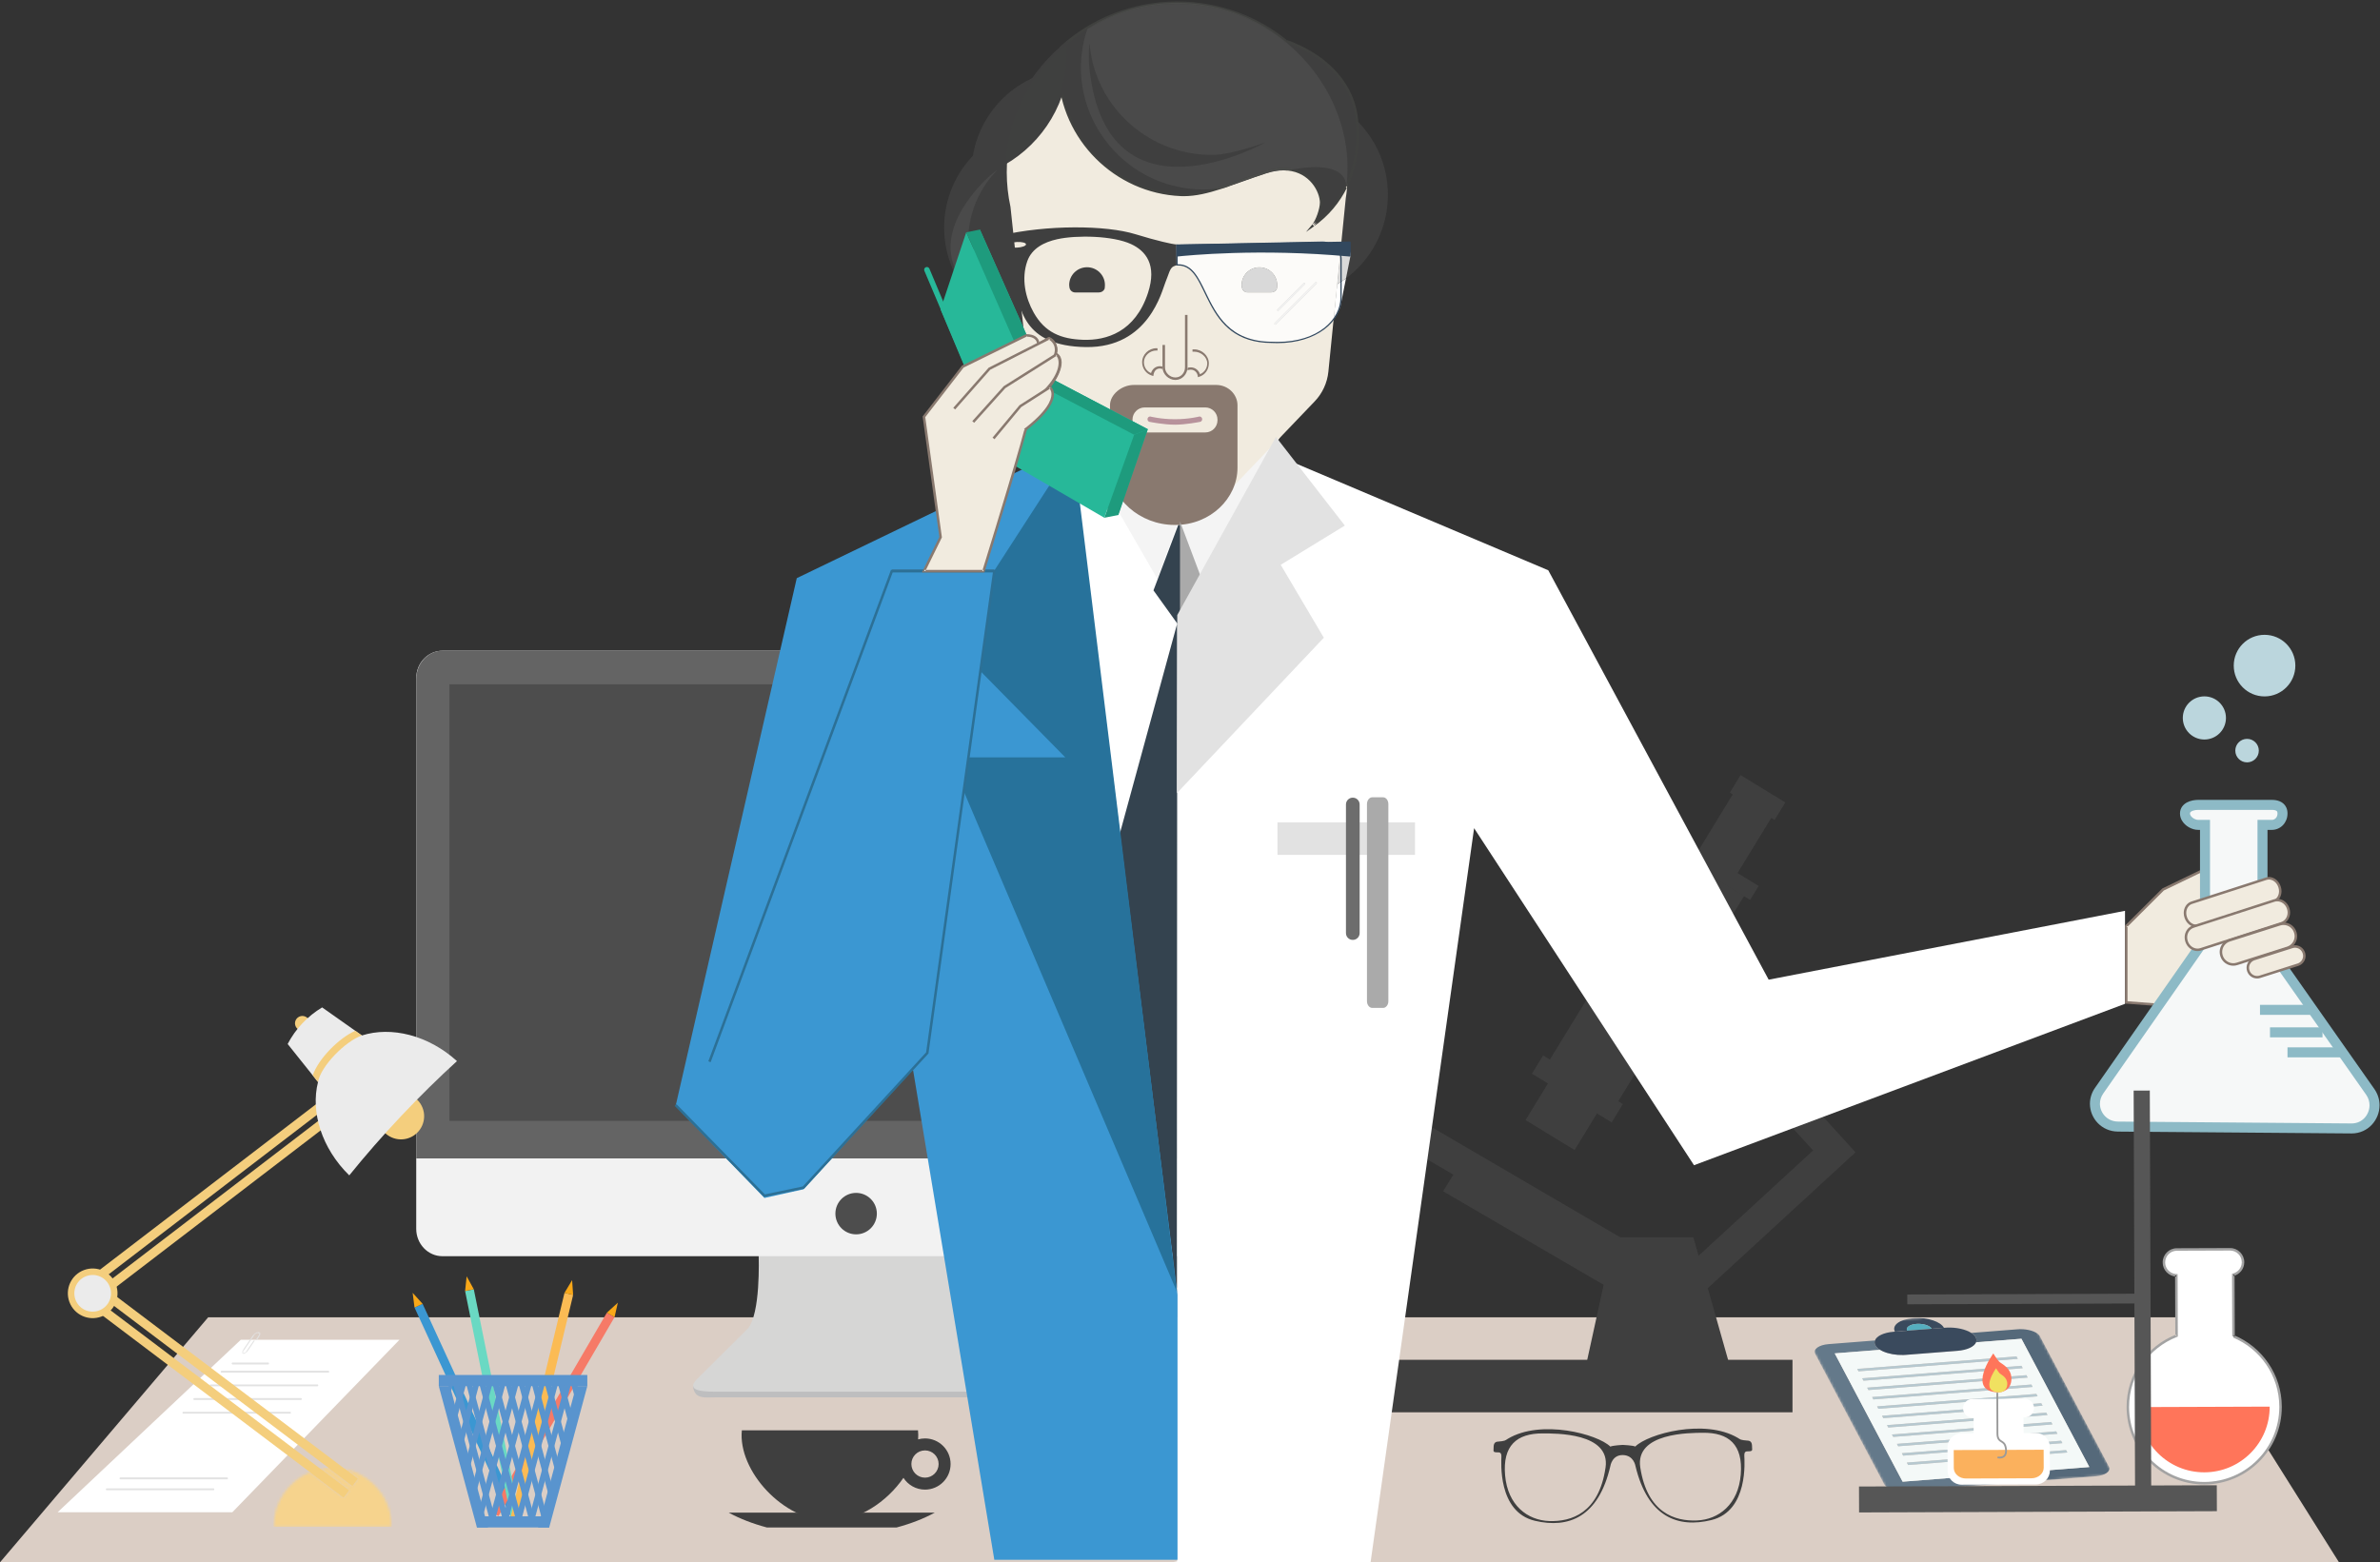 <?xml version="1.0" encoding="UTF-8" standalone="no"?>
<svg width="952px" height="625px" viewBox="0 0 952 625" version="1.1" xmlns="http://www.w3.org/2000/svg" xmlns:xlink="http://www.w3.org/1999/xlink" xmlns:sketch="http://www.bohemiancoding.com/sketch/ns">
    <rect x="0" y="0" width="952" height="625" fill="#333333" stroke="none"/>
    <!-- Generator: Sketch 3.0.2 (7799) - http://www.bohemiancoding.com/sketch -->
    <title>illustration</title>
    <description>Created with Sketch.</description>
    <defs>
        <path id="path-1" d="M-0.311,10.07 L-0.269,3.486 L7.228,0.304 L7.186,6.888 L-0.311,10.07"></path>
        <path d="M28.909,0.648 L34.116,4.58 L31.95,7.448 L31.962,7.457 L30.606,9.251 L30.594,9.242 L28.428,12.11 L14.979,1.952 C6.424,5.511 0.409,13.95 0.409,23.792 L47.695,23.792 C47.695,12.4 39.637,2.888 28.909,0.648 L28.909,0.648 Z M22.363,0.208 C21.292,0.284 20.237,0.431 19.21,0.645 L30.594,9.242 L31.95,7.448 L22.363,0.208 L22.363,0.208 Z" id="path-3"></path>
        <path id="path-5" d="M90.267,-0.18 L0.38,6.87 L35.427,73.102 L125.324,66.051 L90.277,-0.181 L90.267,-0.18"></path>
    </defs>
    <g id="Page-1" stroke="none" stroke-width="1" fill="none" fill-rule="evenodd" sketch:type="MSPage">
        <g id="Teknokent-Campaign" sketch:type="MSArtboardGroup" transform="translate(-245, -451)">
            <g id="Oval-1-+-Oval-2-+-illustration" sketch:type="MSLayerGroup" transform="translate(153, 382)">
                <g id="illustration" transform="translate(92, 70)">
                    <path d="M83.27,526 L0.02,624 L935.592,624 L873.997,526 L83.27,526 Z" id="Fill-1" fill="#DBCEC5" sketch:type="MSShapeGroup"></path>
                    <path d="M277.222,553.501 C277.762,558.996 281.961,558.005 286.9,558.005 L398.02,558.005 C402.959,558.005 407.159,558.996 407.699,553.501 L277.222,553.501" id="Fill-2" fill="#BEBEBF" sketch:type="MSShapeGroup"></path>
                    <path d="M406.646,551.106 L385.901,530.484 C380.849,524.436 381.525,503.105 381.62,500.297 L303.44,500.297 C303.535,503.105 304.21,524.436 299.159,530.484 L278.414,551.106 C274.311,555.757 281.925,555.757 287.599,555.757 L397.46,555.757 C403.134,555.757 410.748,555.757 406.646,551.106" id="Fill-3" fill="#D6D6D5" sketch:type="MSShapeGroup"></path>
                    <path d="M518.57,490.588 C518.57,496.645 513.875,501.556 508.086,501.556 L176.974,501.556 C171.184,501.556 166.49,496.645 166.49,490.588 L166.49,270.295 C166.49,264.237 171.184,259.326 176.974,259.326 L508.086,259.326 C513.875,259.326 518.57,264.237 518.57,270.295 L518.57,490.588" id="Fill-4" fill="#F2F2F2" sketch:type="MSShapeGroup"></path>
                    <path d="M508.086,259.326 L176.974,259.326 C171.184,259.326 166.49,264.415 166.49,270.694 L166.49,462.424 L518.57,462.424 L518.57,270.694 C518.57,264.415 513.875,259.326 508.086,259.326" id="Fill-5" fill="#646464" sketch:type="MSShapeGroup"></path>
                    <path d="M179.783,272.76 L504.997,272.76 L504.997,447.401 L179.783,447.401 L179.783,272.76 Z" id="Fill-6" fill="#4D4D4D" sketch:type="MSShapeGroup"></path>
                    <path d="M350.741,484.519 C350.741,479.94 347.028,476.227 342.449,476.227 C337.869,476.227 334.157,479.94 334.157,484.519 C334.157,489.099 337.869,492.812 342.449,492.812 C347.028,492.812 350.741,489.099 350.741,484.519" id="Fill-7" fill="#4D4D4D" sketch:type="MSShapeGroup"></path>
                    <path d="M415,187 L491,187 L491,386 L415,386 L415,187 Z" id="Fill-8" fill="#FFFFFF" sketch:type="MSShapeGroup"></path>
                    <path d="M620.5,430.289 L640.106,442.274 L629.834,459.079 L610.227,447.095 L620.5,430.289" id="Fill-9" fill="#3F3F3F" sketch:type="MSShapeGroup"></path>
                    <path d="M617.255,421.223 L649.134,440.709 L644.662,448.025 L612.783,428.54 L617.255,421.223" id="Fill-10" fill="#3F3F3F" sketch:type="MSShapeGroup"></path>
                    <path d="M670.342,340.672 L697.654,357.412 L647.005,440.046 L619.694,423.307 L670.342,340.672" id="Fill-11" fill="#3F3F3F" sketch:type="MSShapeGroup"></path>
                    <path d="M671.892,334.143 L703.455,353.435 L700.044,359.016 L668.481,339.723 L671.892,334.143" id="Fill-12" fill="#3F3F3F" sketch:type="MSShapeGroup"></path>
                    <path d="M693.842,315.595 L709.24,325.006 L693.703,350.424 L678.306,341.012 L693.842,315.595" id="Fill-13" fill="#3F3F3F" sketch:type="MSShapeGroup"></path>
                    <path d="M696.228,309.081 L714.132,320.025 L709.836,327.053 L691.932,316.11 L696.228,309.081" id="Fill-14" fill="#3F3F3F" sketch:type="MSShapeGroup"></path>
                    <path d="M668.374,401.466 C668.374,394.629 673.917,389.087 680.753,389.087 C687.59,389.087 693.132,394.629 693.132,401.466 C693.132,408.303 687.59,413.845 680.753,413.845 C673.917,413.845 668.374,408.303 668.374,401.466" id="Fill-15" fill="#3F3F3F" sketch:type="MSShapeGroup"></path>
                    <path d="M648.439,494.193 L569.359,447.984 L563.286,458.377 L581.354,468.935 L577.239,475.585 L643.309,514.076 L648.439,494.193" id="Fill-16" fill="#3F3F3F" sketch:type="MSShapeGroup"></path>
                    <path d="M645.619,494 L677.352,494 L691.515,544 L634.677,544 L645.619,494" id="Fill-17" fill="#3F3F3F" sketch:type="MSShapeGroup"></path>
                    <path d="M547,543 L717,543 L717,564 L547,564 L547,543 Z" id="Fill-18" fill="#3F3F3F" sketch:type="MSShapeGroup"></path>
                    <path d="M693.366,406.433 C691.826,410.341 688.528,413.356 684.442,414.51 L725.24,459.245 L671.808,508.389 L679.919,517.282 L741.981,460.2 L742.211,459.991 L693.366,406.433" id="Fill-19" fill="#3F3F3F" sketch:type="MSShapeGroup"></path>
                    <path d="M469,624 L548.232,624 L589.641,330.32 L677.602,465.157 L850,400.584 L850,363.38 L707.468,390.928 L619.31,227.147 L511.887,181.695 L470.492,268.204 L470.84,623.63" id="Fill-20" fill="#FFFFFF" sketch:type="MSShapeGroup"></path>
                    <path d="M511,328 L566,328 L566,341 L511,341 L511,328 Z" id="Fill-21" fill="#E2E2E2" sketch:type="MSShapeGroup"></path>
                    <path d="M553.23,402.225 L548.904,402.225 C547.736,402.225 546.789,401.014 546.789,399.52 L546.789,320.674 C546.789,319.18 547.736,317.969 548.904,317.969 L553.23,317.969 C554.398,317.969 555.345,319.18 555.345,320.674 L555.345,399.52 C555.345,401.014 554.398,402.225 553.23,402.225" id="Fill-22" fill="#AAAAAA" sketch:type="MSShapeGroup"></path>
                    <path d="M541.093,375.015 L541.147,375.015 C542.643,375.015 543.855,373.802 543.855,372.307 L543.855,320.823 C543.855,319.327 542.643,318.115 541.147,318.115 L541.093,318.115 C539.597,318.115 538.384,319.327 538.384,320.823 L538.384,372.307 C538.384,373.802 539.597,375.015 541.093,375.015" id="Fill-23" fill="#6D6D6D" sketch:type="MSShapeGroup"></path>
                    <path d="M514.405,169.637 L479.876,229.503 L469.995,202.539 L514.405,169.637" id="Fill-24" fill="#F4F4F4" sketch:type="MSShapeGroup"></path>
                    <path d="M428.414,170.731 L462.942,230.597 L472.824,203.633 L428.414,170.731" id="Fill-25" fill="#F4F4F4" sketch:type="MSShapeGroup"></path>
                    <path d="M470.907,248.354 L446.707,336.941 L470.731,514.384 L470.907,248.354" id="Fill-26" fill="#34434F" sketch:type="MSShapeGroup"></path>
                    <path d="M96.313,535 L159.779,535 L92.916,604 L23.04,604 L96.313,535" id="Fill-27" fill="#FFFFFF" sketch:type="MSShapeGroup"></path>
                    <path d="M88.653,548.134 L131.329,548.134 C131.812,548.134 131.812,547.384 131.329,547.384 L88.653,547.384 C88.17,547.384 88.17,548.134 88.653,548.134" id="Fill-28" fill="#E2E2E2" sketch:type="MSShapeGroup"></path>
                    <path d="M84.276,553.605 L126.952,553.605 C127.435,553.605 127.435,552.855 126.952,552.855 L84.276,552.855 C83.793,552.855 83.793,553.605 84.276,553.605" id="Fill-29" fill="#E2E2E2" sketch:type="MSShapeGroup"></path>
                    <path d="M77.711,559.076 L120.386,559.076 C120.87,559.076 120.87,558.326 120.386,558.326 L77.711,558.326 C77.227,558.326 77.227,559.076 77.711,559.076" id="Fill-30" fill="#E2E2E2" sketch:type="MSShapeGroup"></path>
                    <path d="M73.334,564.547 L116.009,564.547 C116.493,564.547 116.493,563.797 116.009,563.797 L73.334,563.797 C72.85,563.797 72.85,564.547 73.334,564.547" id="Fill-31" fill="#E2E2E2" sketch:type="MSShapeGroup"></path>
                    <path d="M48.167,590.809 L90.842,590.809 C91.325,590.809 91.325,590.059 90.842,590.059 L48.167,590.059 C47.683,590.059 47.683,590.809 48.167,590.809" id="Fill-32" fill="#E2E2E2" sketch:type="MSShapeGroup"></path>
                    <path d="M42.695,595.186 L85.371,595.186 C85.854,595.186 85.854,594.436 85.371,594.436 L42.695,594.436 C42.212,594.436 42.212,595.186 42.695,595.186" id="Fill-33" fill="#E2E2E2" sketch:type="MSShapeGroup"></path>
                    <path d="M93.03,544.851 L107.245,544.851 C107.729,544.851 107.729,544.101 107.245,544.101 L93.03,544.101 C92.547,544.101 92.547,544.851 93.03,544.851" id="Fill-34" fill="#E2E2E2" sketch:type="MSShapeGroup"></path>
                    <g id="Group-37" transform="translate(97, 531)">
                        <mask id="mask-2" sketch:name="Clip 36" fill="white">
                            <use xlink:href="#path-1"></use>
                        </mask>
                        <g id="Clip-36"></g>
                        <path d="M4.46,4.291 L4.437,4.301 L4.452,4.303 L4.46,4.291 M5.536,1.022 L5.285,1.158 L5.003,1.325 L4.696,1.584 L4.586,1.684 L4.437,1.847 L4.295,2.019 L-0.082,8.449 L-0.2,8.646 L-0.263,8.797 L-0.304,8.949 L-0.305,9.215 L-0.236,9.397 L-0.128,9.545 L0.051,9.64 L0.278,9.685 L0.676,9.651 L0.849,9.578 L1.052,9.486 L1.233,9.386 L1.445,9.231 L1.68,9.031 L1.83,8.844 L1.964,8.699 L4.913,4.364 L4.913,4.346 L4.452,4.303 L1.511,8.62 L1.377,8.771 L1.212,8.935 L1.126,8.996 L1,9.061 L0.836,9.131 L0.664,9.168 L0.484,9.162 L0.367,9.118 L0.29,9.015 L0.252,8.884 L0.291,8.75 L0.308,8.655 L0.371,8.528 L4.74,2.107 L4.795,2.043 L5.015,1.82 L5.188,1.687 L5.376,1.572 L5.588,1.453 L5.815,1.386 L6.003,1.33 L6.128,1.336 L6.198,1.353 L6.377,1.4 L6.533,1.511 L6.618,1.634 L6.641,1.724 L6.632,1.839 L6.584,2.025 L6.544,2.124 L6.512,2.22 L6.386,2.426 L5.369,3.911 L5.61,4.015 L5.79,4.044 L7.004,2.27 L7.02,2.228 L7.163,1.932 L7.203,1.667 L7.221,1.437 L7.167,1.259 L7.051,1.097 L6.934,0.964 L6.755,0.899 L6.498,0.825 L6.217,0.815 L5.841,0.91 L5.536,1.022" id="Fill-35" fill="#E2E2E2" sketch:type="MSShapeGroup" mask="url(#mask-2)"></path>
                    </g>
                    <path d="M112.963,567.808 L46.401,517.538 L40.714,525.068 L70.892,547.86 L86.913,555.456 L42.892,522.21 L44.247,520.415 L96.94,560.211 L112.963,567.808 M137.428,598.11 L143.116,590.58 L112.963,567.808 L96.94,560.211 L140.962,593.457 L139.606,595.251 L86.913,555.456 L70.892,547.86 L137.428,598.11" id="Fill-38" fill="#F4CE7D" sketch:type="MSShapeGroup"></path>
                    <path d="M144.908,438.471 L139.17,430.98 L89.105,469.323 L90.145,473.054 L141.356,433.833 L142.723,435.617 L90.795,475.388 L91.835,479.118 L144.908,438.471 L144.908,438.471 Z M89.105,469.323 L36.032,509.971 L41.77,517.462 L91.835,479.118 L90.795,475.388 L39.584,514.609 L38.218,512.824 L90.145,473.054 L89.105,469.323 L89.105,469.323 Z" id="Fill-39" fill="#F4CE7D" sketch:type="MSShapeGroup"></path>
                    <path d="M162.881,454.484 C167.798,453.113 170.689,447.985 169.319,443.069 C167.948,438.153 162.821,435.261 157.904,436.632 C152.988,438.002 150.096,443.13 151.467,448.046 C152.837,452.962 157.965,455.854 162.881,454.484" id="Fill-40" fill="#F4CE7D" sketch:type="MSShapeGroup"></path>
                    <path d="M121.736,411.224 C123.299,410.788 124.218,409.158 123.782,407.596 C123.347,406.033 121.717,405.114 120.154,405.55 C118.592,405.985 117.672,407.615 118.108,409.178 C118.544,410.74 120.174,411.66 121.736,411.224" id="Fill-41" fill="#F4CE7D" sketch:type="MSShapeGroup"></path>
                    <path d="M120.945,408.386 C123.316,405.871 125.974,403.754 128.854,402.023 L144.76,413.249 C156.479,409.507 171.313,413.093 182.786,423.502 C175.383,430.247 167.86,437.634 160.393,445.558 C152.926,453.482 145.999,461.43 139.706,469.221 C128.634,458.385 124.174,443.792 127.213,431.871 L115.063,416.659 C116.62,413.681 118.576,410.902 120.945,408.386" id="Fill-42" fill="#EBEBEB" sketch:type="MSShapeGroup"></path>
                    <path d="M27.751,519.837 C25.854,514.689 28.491,508.979 33.639,507.083 C38.786,505.187 44.497,507.823 46.392,512.971 C48.288,518.119 45.652,523.829 40.504,525.725 C35.356,527.621 29.646,524.984 27.751,519.837" id="Fill-43" fill="#F4CE7D" sketch:type="MSShapeGroup"></path>
                    <path d="M125.091,429.213 C127.33,422.599 135.555,414.285 142.1,411.372 L144.76,413.249 C138.24,415.454 128.264,425.512 127.213,431.871 L125.091,429.213" id="Fill-44" fill="#F4CE7D" sketch:type="MSShapeGroup"></path>
                    <path d="M43.703,519.548 C45.435,515.895 43.868,511.503 40.215,509.771 C36.562,508.039 32.171,509.606 30.439,513.259 C28.707,516.912 30.273,521.304 33.926,523.036 C37.579,524.768 41.971,523.201 43.703,519.548" id="Fill-45" fill="#EBEBEB" sketch:type="MSShapeGroup"></path>
                    <g id="Group-48" transform="translate(109, 586)">
                        <mask id="mask-4" sketch:name="Clip 47" fill="white">
                            <use xlink:href="#path-3"></use>
                        </mask>
                        <g id="Clip-47"></g>
                        <path d="M0.409,0.208 L47.695,0.208 L47.695,23.792 L0.409,23.792 L0.409,0.208 Z" id="Fill-46" fill="#F6D38D" sketch:type="MSShapeGroup" mask="url(#mask-4)"></path>
                    </g>
                    <path d="M140.95,593.448 L139.594,595.242 L139.606,595.251 L140.962,593.457 L140.95,593.448 M128.21,586.645 C126.745,586.95 125.331,587.39 123.979,587.952 L137.428,598.11 L139.594,595.242 L128.21,586.645 M133.052,586.148 C132.484,586.148 131.922,586.169 131.363,586.208 L140.95,593.448 L143.116,590.58 L137.909,586.648 C136.342,586.321 134.717,586.148 133.052,586.148" id="Fill-49" fill="#F4CE7D" sketch:type="MSShapeGroup"></path>
                    <path d="M850.5,369.529 L865.244,354.84 L888.298,343.692 L912.534,384.378 L882.359,402.478 L850.5,400.016 L850.5,369.529" id="Fill-50" fill="#F1EBDF" sketch:type="MSShapeGroup"></path>
                    <path d="M850.5,369.529 L850.853,369.883 L865.538,355.254 L888.103,344.342 L911.85,384.205 L882.239,401.967 L851,399.553 L851,369.529 L850.5,369.529 L850.853,369.883 L850.5,369.529 L850,369.529 L850,400.479 L882.479,402.989 L913.219,384.55 L888.492,343.043 L864.951,354.426 L850,369.321 L850,369.529 L850.5,369.529" id="Fill-51" fill="#89796F" sketch:type="MSShapeGroup"></path>
                    <path d="M481.894,235.383 L471.636,249.445 L461.389,235.183 L471.636,208.119 L481.894,235.383" id="Fill-52" fill="#34434F" sketch:type="MSShapeGroup"></path>
                    <path d="M283.799,424.041 L356.726,227 L397.724,227 L370.915,420.54 L321.4,474.795 L305.786,478.262 L270.251,441.447 L318.708,230.299 L428.626,177.283 L471,516.997 L471,623 L397.724,623 L365.26,427.248" id="Fill-53" fill="#3B97D2" sketch:type="MSShapeGroup"></path>
                    <path d="M429.263,178.49 L379.815,254.94 L426.124,302 L379.72,302 L470.731,515.697 L429.263,178.49" id="Fill-54" fill="#27729B" sketch:type="MSShapeGroup"></path>
                    <path d="M283.799,423.744 L356.726,227.5 L397.724,227.5 L370.915,420.243 L321.4,474.099 L305.786,477.367 L270.251,441.088" id="Fill-55" fill="#3B97D2" sketch:type="MSShapeGroup"></path>
                    <path d="M284.268,423.918 L357.073,228 L397.15,228 L370.441,420.02 L321.141,473.643 L305.952,476.821 L270.608,440.738 L269.893,441.437 L305.621,477.912 L321.66,474.556 L371.389,420.467 L398.298,227 L356.378,227 L283.33,423.57 L284.268,423.919 L284.268,423.918" id="Fill-56" fill="#2C7096" sketch:type="MSShapeGroup"></path>
                    <path d="M555.162,76.935 C555.162,99.965 536.493,118.635 513.463,118.635 C490.433,118.635 471.763,99.965 471.763,76.935 C471.763,53.905 490.433,35.235 513.463,35.235 C536.493,35.235 555.162,53.905 555.162,76.935" id="Fill-57" fill="#3F3F3F" sketch:type="MSShapeGroup"></path>
                    <path d="M472,68.181 C472,91.211 453.331,109.881 430.301,109.881 C407.271,109.881 388.601,91.211 388.601,68.181 C388.601,45.151 407.271,26.481 430.301,26.481 C453.331,26.481 472,45.151 472,68.181" id="Fill-58" fill="#3F3F3F" sketch:type="MSShapeGroup"></path>
                    <path d="M461.058,90.066 C461.058,113.096 442.389,131.766 419.359,131.766 C396.328,131.766 377.658,113.096 377.658,90.066 C377.658,67.036 396.328,48.366 419.359,48.366 C442.389,48.366 461.058,67.036 461.058,90.066" id="Fill-59" fill="#3F3F3F" sketch:type="MSShapeGroup"></path>
                    <path d="M539.068,70.666 L539.115,66.863 C538.561,30.502 508.251,1.188 470.92,1.188 C433.242,1.188 402.699,31.042 402.699,67.87 C402.699,72.629 403.218,77.267 404.188,81.744 L411.306,148.076 C411.759,152.295 413.545,156.259 416.405,159.394 L455.909,202.917 C459.674,206.667 464.771,209 470.086,209 L470.25,209 C475.358,209 480.274,206.827 483.999,203.33 L525.901,159.548 C528.99,156.329 530.911,152.109 531.356,147.67 L538.302,78.341 C538.705,75.836 538.959,73.256 539.068,70.666" id="Fill-60" fill="#F1EBDF" sketch:type="MSShapeGroup"></path>
                    <path d="M486.469,153 L453.52,153 C448.719,153 444,156.796 444,161.125 L444,186.077 C444,198.486 455.982,209 469.743,209 L470.246,209 C484.007,209 495,198.486 495,186.077 L495,161.125 C495,156.796 491.27,153 486.469,153 L486.469,153 Z M487,167.125 C487,169.818 484.817,172 482.125,172 L457.875,172 C455.183,172 453,169.818 453,167.125 L453,166.875 C453,164.182 455.183,162 457.875,162 L482.125,162 C484.817,162 487,164.182 487,166.875 L487,167.125 L487,167.125 Z" id="Fill-61" fill="#89796F" sketch:type="MSShapeGroup"></path>
                    <path d="M471.089,96.847 C469.452,96.727 467.666,96.357 465.075,95.728 C462.246,95.041 458.599,94.064 454.17,92.697 C442.361,89.05 418.742,88.876 400.16,93.217 L400.68,101.553 C400.68,101.553 404.154,100.338 405.891,111.279 C407.627,122.22 409.191,137.503 434.372,137.85 C459.554,138.196 464.764,115.273 466.153,111.973 C467.543,108.674 467.89,106.243 469.453,105.547 C470.026,105.293 470.563,105.121 471.089,105.013 L471.089,96.847 M403.111,97.124 C403.111,96.501 404.746,95.913 406.759,95.81 C408.772,95.707 410.406,96.129 410.406,96.752 C410.406,97.376 408.772,97.965 406.759,98.068 C404.746,98.171 403.111,97.749 403.111,97.124 M459.206,116.142 C454.078,131.87 442.517,135.256 433.261,134.94 C424.392,134.639 417.956,132.015 413.469,124.036 C410.21,118.243 408.426,110.522 410.927,103.463 C412.752,98.314 417.735,95.839 422.888,94.7 C430.67,92.979 445.127,93.279 452.392,96.635 C458.291,99.359 462.87,104.908 459.206,116.142" id="Fill-62" fill="#3F3F3F" sketch:type="MSShapeGroup"></path>
                    <path d="M538.846,72.751 C542.453,64.943 543.818,55.884 542.704,46.412 C540.843,30.572 528.159,20.199 514.365,15.382 C502.567,5.837 487.434,0.093 470.92,0.093 C452.941,0.093 436.596,6.902 424.409,18.013 C423.855,21.422 423.631,24.943 423.793,28.546 C424.967,54.635 446.21,75.834 472.302,76.955 C482.149,77.378 492.157,72.489 506.357,67.869 C520.557,63.25 527.692,72.851 528.406,79.202 C528.816,81.654 526.941,87.16 525.268,89.156 C531.051,85.062 535.495,79.706 538.498,73.527 L538.762,73.684 C538.794,73.374 538.817,73.062 538.846,72.751" id="Fill-63" fill="#3F3F3F" sketch:type="MSShapeGroup"></path>
                    <path d="M538.846,72.751 L539.3,72.961 C542.12,66.855 543.582,60.001 543.582,52.791 C543.582,50.672 543.456,48.523 543.201,46.354 C542.257,38.313 538.558,31.651 533.364,26.412 C528.17,21.171 521.486,17.34 514.53,14.91 L514.365,15.382 L514.679,14.993 C502.796,5.378 487.55,-0.407 470.92,-0.407 C452.813,-0.407 436.348,6.452 424.073,17.643 L423.944,17.76 L423.916,17.932 C423.476,20.641 423.242,23.42 423.242,26.253 C423.242,27.021 423.259,27.793 423.294,28.568 C424.481,54.92 445.926,76.32 472.28,77.454 C472.688,77.472 473.096,77.481 473.504,77.481 C483.142,77.469 492.921,72.758 506.512,68.344 C509.066,67.513 511.375,67.155 513.446,67.154 C518.068,67.157 521.52,68.932 523.918,71.335 C526.314,73.737 527.634,76.788 527.909,79.258 L527.91,79.271 L527.912,79.285 C527.945,79.482 527.963,79.715 527.963,79.975 C527.965,81.22 527.559,83.037 526.962,84.73 C526.369,86.425 525.572,88.021 524.885,88.835 L522.401,91.798 L525.557,89.564 C531.41,85.421 535.91,79.997 538.948,73.746 L538.498,73.527 L538.243,73.957 L538.506,74.114 L539.178,74.513 L539.259,73.736 C539.292,73.416 539.316,73.102 539.344,72.797 L538.846,72.751 L539.3,72.961 L538.846,72.751 L538.348,72.706 C538.319,73.022 538.296,73.332 538.265,73.632 L538.762,73.684 L539.017,73.254 L538.754,73.097 L538.287,72.819 L538.049,73.309 C535.08,79.415 530.693,84.703 524.979,88.748 L525.268,89.156 L525.651,89.477 C526.478,88.484 527.279,86.835 527.905,85.062 C528.526,83.289 528.96,81.418 528.963,79.975 C528.963,79.672 528.943,79.386 528.899,79.12 L528.406,79.202 L528.902,79.147 C528.594,76.428 527.188,73.205 524.626,70.63 C522.068,68.056 518.331,66.152 513.446,66.154 C511.259,66.154 508.844,66.534 506.202,67.394 C492.548,71.843 482.798,76.491 473.504,76.481 C473.11,76.481 472.716,76.472 472.323,76.455 C446.494,75.348 425.452,54.351 424.293,28.524 C424.258,27.763 424.242,27.006 424.242,26.253 C424.242,23.474 424.471,20.75 424.903,18.093 L424.409,18.013 L424.746,18.382 C436.844,7.353 453.068,0.594 470.92,0.593 C487.317,0.594 502.338,6.295 514.05,15.77 L514.118,15.825 L514.2,15.854 C521.037,18.241 527.592,22.006 532.654,27.116 C537.716,32.227 541.29,38.671 542.208,46.47 C542.458,48.602 542.582,50.712 542.582,52.791 C542.582,59.866 541.147,66.576 538.392,72.542 L538.356,72.62 L538.348,72.706 L538.846,72.751" id="Fill-64" fill="#40413F" sketch:type="MSShapeGroup"></path>
                    <path d="M401.693,64.473 C416.894,55.72 427.137,39.321 427.137,20.519 C427.137,19.006 427.058,17.512 426.928,16.032 C412.325,27.592 402.696,44.919 401.693,64.473" id="Fill-65" fill="#3F403F" sketch:type="MSShapeGroup"></path>
                    <path d="M401.693,64.473 L401.942,64.907 C417.293,56.068 427.637,39.506 427.637,20.519 C427.637,18.989 427.557,17.48 427.426,15.989 L427.345,15.065 L426.618,15.64 C411.909,27.284 402.204,44.743 401.193,64.448 L401.146,65.365 L401.942,64.907 L401.693,64.473 L402.192,64.499 C403.188,45.094 412.742,27.901 427.239,16.424 L426.928,16.032 L426.43,16.076 C426.559,17.544 426.637,19.023 426.637,20.519 C426.637,39.136 416.496,55.371 401.443,64.04 L401.693,64.473 L402.192,64.499 L401.693,64.473" id="Fill-66" fill="#3F3F3F" sketch:type="MSShapeGroup"></path>
                    <path d="M513.446,67.154 C511.375,67.155 509.066,67.513 506.512,68.344 C500.355,70.344 494.982,72.404 490.048,74.061 C492.763,73.578 495.414,72.868 497.974,71.951 C504.635,69.696 510.208,68.172 514.871,67.213 C514.409,67.175 513.934,67.155 513.446,67.154" id="Fill-67" fill="#F2ECE1" sketch:type="MSShapeGroup"></path>
                    <path d="M470.92,0.593 C457.67,0.594 445.319,4.317 434.884,10.745 C433.847,13.836 433.1,17.079 432.698,20.456 C429.74,45.25 446.628,68.589 471.26,73.752 C474.696,74.472 478.116,74.817 481.478,74.817 C482.511,74.817 483.539,74.785 484.561,74.72 C490.827,72.965 497.771,70.141 506.202,67.394 C508.844,66.534 511.259,66.154 513.446,66.154 L513.457,66.154 C514.988,66.155 516.406,66.342 517.711,66.679 C521.071,66.108 523.896,65.863 526.267,65.863 C535.785,65.862 538.004,69.811 538.416,72.49 C538.528,72.246 538.638,72 538.746,71.754 C540.78,50.348 530.925,29.565 514.469,15.949 C514.38,15.917 514.29,15.885 514.2,15.854 L514.118,15.825 L514.05,15.77 C502.338,6.295 487.317,0.594 470.92,0.593" id="Fill-68" fill="#4A4A4A" sketch:type="MSShapeGroup"></path>
                    <path d="M538.478,74.079 C538.441,74.354 538.402,74.631 538.36,74.906 C538.36,74.906 538.441,74.591 538.478,74.079 M538.746,71.754 C538.638,72 538.528,72.246 538.416,72.49 C538.511,73.109 538.509,73.66 538.478,74.079 C538.583,73.303 538.672,72.529 538.746,71.754 M513.457,66.154 L513.446,66.154 C511.259,66.154 508.844,66.534 506.202,67.394 C497.771,70.141 490.827,72.965 484.561,74.72 C486.414,74.603 488.245,74.382 490.048,74.061 C494.982,72.404 500.355,70.344 506.512,68.344 C509.066,67.513 511.375,67.155 513.446,67.154 C513.934,67.155 514.409,67.175 514.871,67.213 C515.858,67.01 516.803,66.833 517.711,66.679 C516.406,66.342 514.988,66.155 513.457,66.154 M470.825,0.113 C457.743,0.113 445.334,3.927 434.928,10.617 C434.913,10.659 434.899,10.703 434.884,10.745 C445.319,4.317 457.67,0.594 470.92,0.593 C487.317,0.594 502.338,6.295 514.05,15.77 L514.118,15.825 L514.2,15.854 C514.29,15.885 514.38,15.917 514.469,15.949 C505.353,8.406 494.21,3.061 481.944,1.031 C478.205,0.412 474.488,0.113 470.825,0.113" id="Fill-69" fill="#4B4C4A" sketch:type="MSShapeGroup"></path>
                    <path d="M506.239,55.951 C506.239,55.951 493.04,60.792 485.599,60.955 C460.438,61.507 438.702,42.601 435.966,17.781 C435.922,17.389 435.901,17 435.868,16.609 L435.76,16.714 C435.437,20.002 435.439,23.375 435.817,26.803 C443.006,91.584 506.239,55.951 506.239,55.951" id="Fill-70" fill="#3F3F3F" sketch:type="MSShapeGroup"></path>
                    <path d="M398.599,67.251 C396.479,68.791 394.463,70.563 392.594,72.581 C357.301,110.744 408.85,128.57 408.85,128.57 C408.85,128.57 399.642,123.486 395.986,119.272 C383.621,105.025 384.529,82.541 398.059,67.93 C398.273,67.699 398.496,67.482 398.713,67.258 L398.599,67.251" id="Fill-71" fill="#4A4A4A" sketch:type="MSShapeGroup"></path>
                    <path d="M479.794,167.808 C479.794,167.808 474.368,168.902 469.94,168.902 C465.513,168.902 460.076,167.808 460.076,167.808 C459.477,167.808 458.993,167.323 458.993,166.725 L458.993,166.703 C458.993,166.105 459.477,165.62 460.076,165.62 C460.076,165.62 464.293,166.714 469.976,166.714 C475.658,166.714 479.794,165.62 479.794,165.62 C480.392,165.62 480.877,166.105 480.877,166.703 L480.877,166.725 C480.877,167.323 480.392,167.808 479.794,167.808" id="Fill-72" fill="#B7929B" sketch:type="MSShapeGroup"></path>
                    <path d="M441.973,113.01 C441.973,109.089 438.76,105.911 434.819,105.911 C430.878,105.911 427.674,109.089 427.674,113.01 C427.674,113.379 427.807,114.127 427.813,114.164 C428.047,115.237 428.959,116 430.102,116 L439.555,116 C440.528,116 441.437,115.457 441.809,114.621 C441.94,114.325 441.973,113.098 441.973,113.01" id="Fill-73" fill="#3F3F3F" sketch:type="MSShapeGroup"></path>
                    <path d="M474,125 L474,145.96 C474,148.131 472.379,150 470.208,150 L470.119,150 C467.949,150 466,148.131 466,145.96 L466,137 L465,137 L465,145.96 C465,148.64 467.44,151 470.119,151 L470.208,151 C472.888,151 475,148.64 475,145.96 L475,125 L474,125" id="Fill-74" fill="#89796F" sketch:type="MSShapeGroup"></path>
                    <path d="M465,145.786 C465,145.605 464.452,145.501 463.955,145.501 C462.215,145.501 460.914,146.629 460.41,148.249 C458.657,147.546 457.569,145.825 457.569,143.909 C457.569,141.329 459.938,139.23 462.517,139.23 L463,139.241 L463,138.318 L462.567,138.307 C459.478,138.307 456.855,140.82 456.855,143.909 C456.855,146.397 458.472,148.611 460.866,149.293 L461.335,149.434 L461.406,148.926 C461.65,147.476 462.492,146.424 463.962,146.424 C464.468,146.424 465,146.559 465,146.801 L465,145.786" id="Fill-75" fill="#89796F" sketch:type="MSShapeGroup"></path>
                    <path d="M475,146.247 C475,146.066 475.812,145.963 476.309,145.963 C478.049,145.963 479.482,147.09 479.986,148.71 C481.739,148.007 482.894,146.286 482.894,144.37 C482.894,141.791 480.294,139.692 477.714,139.692 C477.642,139.692 478,139.699 477,139.702 L477,138.779 C478,138.777 477.626,138.769 477.697,138.769 C480.786,138.769 483.542,141.282 483.542,144.37 C483.542,146.859 481.99,149.072 479.596,149.754 L479.161,149.895 L479.105,149.387 C478.862,147.938 477.763,146.886 476.294,146.886 C475.788,146.886 475,147.021 475,147.262 L475,146.247" id="Fill-76" fill="#89796F" sketch:type="MSShapeGroup"></path>
                    <path d="M510.91,113.01 C510.91,109.089 507.696,105.911 503.755,105.911 C499.815,105.911 496.61,109.089 496.61,113.01 C496.61,113.379 496.744,114.127 496.75,114.164 C496.983,115.237 497.896,116 499.039,116 L508.492,116 C509.465,116 510.374,115.457 510.746,114.621 C510.877,114.325 510.91,113.098 510.91,113.01" id="Fill-77" fill="#3F3F3F" sketch:type="MSShapeGroup"></path>
                    <path d="M390.251,150.486 C390.357,150.739 390.372,151.021 390.292,151.284 L389.492,153.914 L369.745,107.329 C369.511,106.778 369.77,106.142 370.322,105.91 L370.342,105.901 C370.893,105.67 371.527,105.929 371.758,106.479 L390.251,150.486" id="Fill-78" fill="#27B899" sketch:type="MSShapeGroup"></path>
                    <path d="M406.851,181.695 L417.756,148.993 L391.963,90.847 L381.685,121.667 L406.851,181.695" id="Fill-79" fill="#27B899" sketch:type="MSShapeGroup"></path>
                    <path d="M459.116,170.731 L447.206,205.037 L406.803,181.549 L418.028,149.217 L459.116,170.731" id="Fill-80" fill="#27B899" sketch:type="MSShapeGroup"></path>
                    <path d="M401.38,182.79 L412.911,150.559 L386.492,91.941 L376.214,122.761 L401.38,182.79" id="Fill-81" fill="#27B899" sketch:type="MSShapeGroup"></path>
                    <path d="M453.645,171.825 L441.735,206.131 L401.332,182.643 L412.911,150.559 L453.645,171.825" id="Fill-82" fill="#27B899" sketch:type="MSShapeGroup"></path>
                    <path d="M391.963,90.847 L386.492,91.941 L412.65,151.406 L417.756,148.993 L391.963,90.847" id="Fill-83" fill="#1E9B7D" sketch:type="MSShapeGroup"></path>
                    <path d="M459.116,170.731 L454.047,171.841 L441.735,206.131 L447.363,205.037 L459.116,170.731" id="Fill-84" fill="#1E9B7D" sketch:type="MSShapeGroup"></path>
                    <path d="M453.645,172.92 L459.116,170.731 L417.756,148.993 L412.557,151.406 L453.645,172.92" id="Fill-85" fill="#27B899" sketch:type="MSShapeGroup"></path>
                    <path d="M453.645,172.92 L459.116,170.731 L417.756,148.993 L412.557,151.406 L453.645,172.92" id="Fill-86" fill="#1E9B7D" sketch:type="MSShapeGroup"></path>
                    <path d="M369.576,227.5 L376.244,213.892 L369.576,165.738 L385.102,145.67 L410.469,133.2 C410.469,133.2 415.115,132.851 415.325,136.63 L419.489,134.388 C420.951,134.904 421.952,135.874 422.417,138.394 C422.822,140.594 421.216,141.67 421.216,141.67 L422.831,140.906 C427.396,144.565 419.338,156.432 412.557,160.627 C413.413,163.256 393.397,227.5 393.397,227.5 L369.576,227.5" id="Fill-87" fill="#F1EBDF" sketch:type="MSShapeGroup"></path>
                    <path d="M369.576,227.5 L370.025,227.72 L376.76,213.975 L370.1,165.877 L385.427,146.068 L410.69,133.649 L410.469,133.2 L410.507,133.699 L410.57,133.696 L410.774,133.692 C411.253,133.689 412.288,133.756 413.16,134.168 C413.597,134.372 413.991,134.655 414.285,135.047 C414.578,135.44 414.784,135.946 414.825,136.658 L414.869,137.443 L419.726,134.828 L419.489,134.388 L419.322,134.859 C419.997,135.099 420.51,135.414 420.935,135.949 C421.358,136.485 421.702,137.274 421.925,138.484 C421.965,138.702 421.982,138.904 421.982,139.091 C421.981,139.832 421.716,140.366 421.447,140.732 C421.312,140.914 421.177,141.051 421.079,141.138 L420.966,141.234 L420.939,141.253 L420.937,141.255 L421.429,142.122 L423.045,141.358 L422.831,140.906 L422.518,141.296 C423.308,141.935 423.66,142.834 423.667,144.028 C423.678,146.355 422.179,149.631 419.981,152.678 C417.789,155.731 414.914,158.583 412.294,160.201 L411.959,160.408 L412.081,160.782 L412.185,160.748 L412.078,160.769 L412.081,160.782 L412.185,160.748 L412.078,160.769 L412.083,160.872 C412.085,161.115 412.016,161.645 411.877,162.357 C411.358,165.05 409.909,170.485 408.033,177.088 C405.219,186.997 401.44,199.565 398.365,209.653 C396.828,214.697 395.466,219.122 394.489,222.286 C394,223.867 393.608,225.134 393.338,226.005 C393.067,226.876 392.92,227.35 392.919,227.351 L393.397,227.5 L393.397,227 L369.576,227 L369.576,227.5 L370.025,227.72 L369.576,227.5 L369.576,228 L393.765,228 L393.874,227.649 C393.874,227.648 398.671,212.252 403.469,196.222 C405.868,188.207 408.267,180.034 410.067,173.546 C410.968,170.301 411.718,167.478 412.245,165.302 C412.508,164.213 412.716,163.287 412.859,162.547 C413.001,161.802 413.081,161.26 413.083,160.872 C413.082,160.735 413.078,160.619 413.032,160.472 L412.557,160.627 L412.82,161.052 C415.599,159.33 418.529,156.409 420.793,153.261 C423.049,150.107 424.655,146.753 424.667,144.028 C424.673,142.638 424.213,141.367 423.144,140.516 L422.9,140.32 L421.002,141.218 L421.216,141.67 L421.494,142.085 C421.526,142.063 421.886,141.82 422.251,141.327 C422.615,140.836 422.983,140.081 422.982,139.091 C422.982,138.842 422.959,138.579 422.908,138.303 C422.667,136.993 422.278,136.037 421.719,135.33 C421.162,134.621 420.443,134.192 419.655,133.916 L419.446,133.843 L415.088,136.19 L415.325,136.63 L415.824,136.602 C415.776,135.719 415.499,134.998 415.085,134.447 C414.461,133.618 413.57,133.188 412.759,132.958 C411.946,132.728 411.193,132.692 410.774,132.692 C410.568,132.692 410.442,132.701 410.432,132.702 L410.335,132.709 L384.778,145.273 L369.051,165.598 L375.727,213.809 L368.774,228 L369.576,228 L369.576,227.5" id="Fill-88" fill="#89796F" sketch:type="MSShapeGroup"></path>
                    <path d="M421.849,141.519 C423.975,136.486 419.679,134.348 419.679,134.348 L395.782,146.503 L381.685,162.481" id="Fill-89" fill="#F1EBDF" sketch:type="MSShapeGroup"></path>
                    <path d="M422.309,141.713 C422.754,140.662 422.94,139.708 422.939,138.859 C422.941,137.138 422.174,135.88 421.424,135.085 C420.672,134.285 419.935,133.918 419.902,133.901 L419.677,133.788 L395.47,146.1 L381.31,162.15 L382.06,162.811 L396.094,146.905 L419.906,134.794 L419.679,134.348 L419.456,134.796 L419.474,134.805 C419.592,134.867 420.227,135.229 420.812,135.899 C421.4,136.573 421.938,137.53 421.94,138.859 C421.939,139.562 421.787,140.378 421.388,141.324 L422.309,141.713" id="Fill-90" fill="#89796F" sketch:type="MSShapeGroup"></path>
                    <path d="M409.274,162.636 C427.739,149.611 424.167,141.351 422.54,140.822 L401.809,153.892 L389.288,167.808" id="Fill-91" fill="#F1EBDF" sketch:type="MSShapeGroup"></path>
                    <path d="M409.562,163.045 C415.561,158.813 419.27,155.068 421.488,151.891 C423.706,148.716 424.435,146.102 424.435,144.157 C424.435,143.092 424.217,142.231 423.902,141.592 C423.579,140.955 423.194,140.523 422.695,140.346 L422.472,140.274 L401.484,153.506 L388.916,167.474 L389.659,168.143 L402.134,154.278 L422.807,141.245 L422.54,140.822 L422.386,141.298 C422.462,141.308 422.774,141.547 423.005,142.034 C423.244,142.517 423.435,143.23 423.435,144.157 C423.435,145.849 422.799,148.268 420.669,151.319 C418.539,154.369 414.917,158.044 408.986,162.228 L409.562,163.045" id="Fill-92" fill="#89796F" sketch:type="MSShapeGroup"></path>
                    <path d="M409.931,170.999 C425.949,158.652 420.002,153.914 420.002,153.914 L408.133,161.492 L397.404,174.391" id="Fill-93" fill="#F1EBDF" sketch:type="MSShapeGroup"></path>
                    <path d="M410.237,171.395 C414.86,167.831 417.683,164.885 419.364,162.468 C421.043,160.053 421.582,158.153 421.581,156.717 C421.583,154.575 420.38,153.57 420.313,153.523 L420.034,153.3 L407.799,161.112 L397.019,174.071 L397.788,174.711 L408.468,161.871 L420.271,154.335 L420.002,153.914 L419.69,154.305 L419.726,154.259 L419.688,154.304 L419.69,154.305 L419.726,154.259 L419.688,154.304 C419.741,154.354 420.58,155.08 420.581,156.717 C420.581,157.898 420.141,159.596 418.543,161.897 C416.946,164.196 414.195,167.082 409.626,170.603 L410.237,171.395" id="Fill-94" fill="#89796F" sketch:type="MSShapeGroup"></path>
                    <path d="M948.11,435.822 L905,374.434 L905,329 L908.745,329 C911.188,329 913,326.931 913,324.488 L913,324.399 C913,321.956 911.188,321 908.745,321 L879.296,321 C876.853,321 874,321.956 874,324.399 L874,324.488 C874,326.931 876.853,329 879.296,329 L882,329 L882,374 L882.459,374 L839.635,435.36 C835.4,441.459 839.736,449.632 847.161,449.698 L940.565,450.447 C948.076,450.514 952.41,441.981 948.11,435.822" id="Fill-95" fill="#F6F8F8" sketch:type="MSShapeGroup"></path>
                    <path d="M948.11,435.822 L949.747,434.673 L907,373.802 L907,331 L908.745,331 C910.54,331.005 912.161,330.218 913.259,329.016 C914.365,327.815 914.999,326.205 915,324.488 L915,324.399 C915.001,323.543 914.838,322.712 914.481,321.971 C913.952,320.849 912.987,320.035 911.969,319.6 C910.943,319.154 909.855,319.003 908.745,319 L879.296,319 C877.815,319.009 876.232,319.261 874.789,320.019 C874.073,320.403 873.381,320.934 872.85,321.684 C872.317,322.427 871.993,323.398 872,324.399 L872,324.488 C871.999,325.492 872.296,326.425 872.745,327.212 C873.426,328.398 874.426,329.302 875.552,329.952 C876.683,330.595 877.956,330.995 879.296,331 L880,331 L880,376 L882.459,376 L882.459,374 L880.819,372.855 L837.995,434.216 L837.992,434.219 C836.616,436.197 835.969,438.417 835.971,440.562 C835.973,443.459 837.121,446.214 839.092,448.269 C841.058,450.325 843.895,451.674 847.143,451.698 L940.549,452.447 L940.653,452.447 C943.921,452.453 946.77,451.07 948.723,448.974 C950.683,446.879 951.809,444.086 951.812,441.163 C951.814,438.965 951.158,436.691 949.75,434.678 L949.737,434.659 L949.747,434.673 L948.11,435.822 L946.47,436.967 C947.404,438.31 947.809,439.744 947.812,441.163 C947.814,443.044 947.069,444.892 945.804,446.239 C944.532,447.584 942.801,448.441 940.653,448.447 L940.581,448.447 L847.177,447.698 C845.01,447.674 843.252,446.817 841.977,445.498 C840.708,444.178 839.969,442.39 839.971,440.562 C839.974,439.204 840.364,437.822 841.278,436.501 L886.293,372 L884,372 L884,327 L879.296,327 C878.639,327.014 877.663,326.664 876.989,326.104 C876.648,325.83 876.383,325.519 876.222,325.235 C876.061,324.948 876,324.706 876,324.488 L876,324.399 C876.007,324.178 876.04,324.113 876.118,323.99 C876.229,323.817 876.594,323.526 877.2,323.322 C877.794,323.114 878.576,322.998 879.296,323 L908.745,323 C909.225,323 909.64,323.049 909.957,323.128 C910.443,323.251 910.666,323.417 910.774,323.546 C910.832,323.615 910.877,323.687 910.92,323.814 C910.962,323.94 911,324.125 911,324.399 L911,324.488 C911.001,325.214 910.729,325.86 910.318,326.304 C909.899,326.748 909.393,326.995 908.745,327 L903,327 L903,375.066 L946.473,436.972 L946.47,436.967 L948.11,435.822" id="Fill-96" fill="#8DBAC6" sketch:type="MSShapeGroup"></path>
                    <path d="M909.433,359.632 L879.608,369.247 C877.473,369.936 875.093,368.477 874.291,365.99 L874.262,365.899 C873.46,363.411 874.54,360.837 876.675,360.149 L906.5,350.534 C908.634,349.846 911.015,351.304 911.816,353.792 L911.846,353.883 C912.648,356.37 911.567,358.944 909.433,359.632" id="Fill-97" fill="#F1EBDF" sketch:type="MSShapeGroup"></path>
                    <path d="M909.433,359.632 L909.279,359.156 L879.454,368.772 C879.147,368.87 878.835,368.918 878.522,368.918 C876.976,368.925 875.374,367.727 874.767,365.836 L874.738,365.745 C874.574,365.237 874.497,364.727 874.497,364.236 C874.497,363.384 874.728,362.589 875.135,361.957 C875.543,361.324 876.118,360.854 876.828,360.625 L906.653,351.01 C906.96,350.911 907.272,350.863 907.585,350.863 C909.13,350.856 910.732,352.054 911.34,353.945 L911.37,354.036 C911.533,354.544 911.61,355.054 911.61,355.545 C911.61,356.397 911.379,357.192 910.972,357.824 C910.564,358.457 909.989,358.927 909.279,359.156 L909.586,360.108 C910.532,359.804 911.296,359.171 911.813,358.365 C912.331,357.558 912.61,356.577 912.61,355.545 C912.61,354.949 912.517,354.336 912.322,353.729 L912.292,353.638 C911.565,351.388 909.644,349.87 907.585,349.863 C907.171,349.863 906.754,349.926 906.346,350.058 L876.521,359.673 C875.575,359.977 874.811,360.61 874.294,361.416 C873.776,362.223 873.497,363.204 873.497,364.236 C873.497,364.832 873.59,365.445 873.786,366.052 L873.815,366.143 C874.542,368.393 876.463,369.911 878.522,369.918 C878.936,369.918 879.353,369.855 879.761,369.723 L909.586,360.108 L909.433,359.632" id="Fill-98" fill="#89796F" sketch:type="MSShapeGroup"></path>
                    <path d="M912.565,368.378 L880.274,378.789 C877.963,379.534 875.44,378.121 874.638,375.634 L874.609,375.543 C873.807,373.056 875.03,370.435 877.341,369.69 L909.632,359.28 C911.943,358.535 914.467,359.948 915.268,362.435 L915.298,362.526 C916.1,365.013 914.876,367.634 912.565,368.378" id="Fill-99" fill="#F1EBDF" sketch:type="MSShapeGroup"></path>
                    <path d="M912.565,368.378 L912.412,367.903 L880.121,378.313 C879.753,378.431 879.38,378.487 879.011,378.488 C877.339,378.49 875.706,377.322 875.114,375.481 L875.084,375.39 C874.934,374.922 874.863,374.451 874.862,373.992 C874.865,372.239 875.891,370.681 877.494,370.166 L909.785,359.756 C910.153,359.638 910.526,359.581 910.895,359.581 C912.566,359.579 914.2,360.747 914.792,362.588 L914.822,362.68 C914.973,363.147 915.044,363.618 915.044,364.077 C915.041,365.829 914.015,367.388 912.412,367.903 L912.719,368.854 C914.776,368.189 916.046,366.214 916.043,364.077 C916.044,363.515 915.957,362.94 915.774,362.372 L915.744,362.281 C915.023,360.048 913.032,358.584 910.895,358.581 C910.424,358.581 909.947,358.653 909.479,358.804 L877.188,369.215 C875.13,369.88 873.86,371.854 873.863,373.992 C873.862,374.554 873.95,375.13 874.133,375.697 L874.162,375.787 C874.883,378.021 876.874,379.485 879.011,379.488 C879.482,379.488 879.959,379.416 880.428,379.265 L912.719,368.854 L912.565,368.378" id="Fill-100" fill="#89796F" sketch:type="MSShapeGroup"></path>
                    <path d="M914.937,378.212 L894.788,384.614 C892.207,385.434 889.451,384.007 888.631,381.427 L888.601,381.333 C887.781,378.753 889.208,375.996 891.789,375.177 L911.938,368.774 C914.518,367.954 917.275,369.381 918.094,371.961 L918.124,372.056 C918.944,374.636 917.517,377.392 914.937,378.212" id="Fill-101" fill="#F1EBDF" sketch:type="MSShapeGroup"></path>
                    <path d="M914.937,378.212 L914.786,377.735 L894.636,384.138 C894.192,384.279 893.743,384.346 893.302,384.346 C891.436,384.345 889.702,383.149 889.108,381.276 L889.078,381.181 C888.937,380.737 888.87,380.288 888.87,379.847 C888.87,377.981 890.066,376.247 891.94,375.653 L912.09,369.25 C912.534,369.109 912.983,369.042 913.424,369.042 C915.289,369.043 917.023,370.239 917.618,372.112 L917.648,372.207 C917.789,372.651 917.856,373.1 917.856,373.541 C917.855,375.406 916.659,377.141 914.786,377.735 L914.937,378.212 L915.089,378.688 C917.387,377.957 918.856,375.832 918.856,373.541 C918.856,372.999 918.773,372.447 918.601,371.904 L918.571,371.81 C917.839,369.511 915.715,368.042 913.424,368.042 C912.881,368.042 912.33,368.125 911.787,368.297 L891.637,374.7 C889.338,375.431 887.869,377.556 887.87,379.847 C887.87,380.389 887.952,380.941 888.125,381.484 L888.155,381.579 C888.886,383.877 891.01,385.346 893.302,385.346 C893.844,385.346 894.396,385.263 894.939,385.091 L915.089,378.688 L914.937,378.212" id="Fill-102" fill="#89796F" sketch:type="MSShapeGroup"></path>
                    <path d="M919.159,384.944 L903.962,389.773 C902.016,390.391 899.938,389.315 899.319,387.369 L899.297,387.298 C898.678,385.352 899.754,383.273 901.7,382.655 L916.897,377.826 C918.843,377.208 920.921,378.284 921.54,380.23 L921.562,380.301 C922.181,382.247 921.105,384.326 919.159,384.944" id="Fill-103" fill="#F1EBDF" sketch:type="MSShapeGroup"></path>
                    <path d="M919.159,384.944 L919.007,384.468 L903.811,389.296 C903.488,389.399 903.162,389.447 902.841,389.447 C901.487,389.447 900.227,388.579 899.796,387.218 L899.773,387.146 C899.67,386.823 899.622,386.498 899.622,386.177 C899.622,384.823 900.49,383.563 901.852,383.132 L917.048,378.303 C917.371,378.2 917.697,378.152 918.017,378.152 C919.372,378.152 920.631,379.02 921.063,380.381 L921.086,380.453 C921.188,380.776 921.237,381.101 921.237,381.422 C921.237,382.776 920.368,384.036 919.007,384.468 L919.31,385.421 C921.096,384.852 922.237,383.202 922.237,381.422 C922.237,381 922.173,380.572 922.039,380.15 L922.016,380.078 C921.447,378.292 919.798,377.151 918.017,377.152 C917.596,377.152 917.167,377.216 916.745,377.35 L901.549,382.179 C899.762,382.747 898.621,384.397 898.622,386.177 C898.622,386.599 898.686,387.028 898.82,387.449 L898.843,387.521 C899.411,389.307 901.061,390.448 902.841,390.447 C903.263,390.447 903.692,390.383 904.113,390.249 L919.31,385.421 L919.159,384.944" id="Fill-104" fill="#89796F" sketch:type="MSShapeGroup"></path>
                    <path d="M165.809,522.094 L169.04,520.608 L207.527,604.338 L204.296,605.822 L165.809,522.094" id="Fill-105" fill="#3B97D2" sketch:type="MSShapeGroup"></path>
                    <path d="M165.809,522.094 L169.039,520.609 L165.062,516.211 L165.809,522.094" id="Fill-106" fill="#F9A818" sketch:type="MSShapeGroup"></path>
                    <path d="M245.82,525.943 L242.749,524.151 L196.313,603.747 L199.384,605.538 L245.82,525.943" id="Fill-107" fill="#F67A67" sketch:type="MSShapeGroup"></path>
                    <path d="M245.821,525.943 L242.749,524.152 L247.136,520.159 L245.821,525.943" id="Fill-108" fill="#F9A818" sketch:type="MSShapeGroup"></path>
                    <path d="M186.038,515.498 L189.523,514.794 L207.782,605.118 L204.296,605.822 L186.038,515.498" id="Fill-109" fill="#6AD9C3" sketch:type="MSShapeGroup"></path>
                    <path d="M186.037,515.497 L189.523,514.794 L186.659,509.601 L186.037,515.497" id="Fill-110" fill="#F9A818" sketch:type="MSShapeGroup"></path>
                    <path d="M225.795,516.214 L229.253,517.043 L207.754,606.652 L204.296,605.822 L225.795,516.214" id="Fill-111" fill="#FBBB54" sketch:type="MSShapeGroup"></path>
                    <path d="M225.795,516.214 L229.252,517.042 L228.843,511.128 L225.795,516.214" id="Fill-112" fill="#F9A818" sketch:type="MSShapeGroup"></path>
                    <path d="M175.518,549.074 L234.927,549.074 L234.927,553.523 L175.518,553.523 L175.518,549.074 Z" id="Fill-113" fill="#5994CE" sketch:type="MSShapeGroup"></path>
                    <path d="M190.767,605.623 L219.679,605.623 L219.679,610.071 L190.767,610.071 L190.767,605.623 Z" id="Fill-114" fill="#5994CE" sketch:type="MSShapeGroup"></path>
                    <path d="M179.965,553.523 L195.215,610.072 L190.767,610.072 L175.517,553.523 L179.965,553.523" id="Fill-115" fill="#5994CE" sketch:type="MSShapeGroup"></path>
                    <path d="M230.48,553.523 L215.23,610.072 L219.678,610.072 L234.927,553.523 L230.48,553.523" id="Fill-116" fill="#5994CE" sketch:type="MSShapeGroup"></path>
                    <path d="M183.594,552.657 L198.111,606.488 L195.739,606.488 L181.223,552.657 L183.594,552.657" id="Fill-117" fill="#5994CE" sketch:type="MSShapeGroup"></path>
                    <path d="M188.84,552.657 L203.357,606.488 L200.986,606.488 L186.47,552.657 L188.84,552.657" id="Fill-118" fill="#5994CE" sketch:type="MSShapeGroup"></path>
                    <path d="M194.088,552.657 L208.605,606.488 L206.232,606.488 L191.716,552.657 L194.088,552.657" id="Fill-119" fill="#5994CE" sketch:type="MSShapeGroup"></path>
                    <path d="M199.334,552.657 L213.851,606.488 L211.479,606.488 L196.962,552.657 L199.334,552.657" id="Fill-120" fill="#5994CE" sketch:type="MSShapeGroup"></path>
                    <path d="M204.581,552.657 L217.952,602.239 L216.806,606.488 L216.727,606.488 L202.21,552.657 L204.581,552.657" id="Fill-121" fill="#5994CE" sketch:type="MSShapeGroup"></path>
                    <path d="M209.828,552.657 L220.575,592.508 L219.39,596.906 L207.457,552.657 L209.828,552.657" id="Fill-122" fill="#5994CE" sketch:type="MSShapeGroup"></path>
                    <path d="M215.075,552.657 L223.199,582.781 L222.014,587.178 L212.704,552.657 L215.075,552.657" id="Fill-123" fill="#5994CE" sketch:type="MSShapeGroup"></path>
                    <path d="M220.323,552.657 L225.823,573.051 L224.637,577.45 L217.952,552.657 L220.323,552.657" id="Fill-124" fill="#5994CE" sketch:type="MSShapeGroup"></path>
                    <path d="M225.57,552.657 L228.445,563.322 L227.259,567.72 L223.199,552.657 L225.57,552.657" id="Fill-125" fill="#5994CE" sketch:type="MSShapeGroup"></path>
                    <path d="M230.819,552.657 L231.069,553.595 L229.883,557.993 L228.445,552.657 L230.819,552.657" id="Fill-126" fill="#5994CE" sketch:type="MSShapeGroup"></path>
                    <path d="M226.074,552.657 L211.557,606.488 L213.929,606.488 L228.445,552.657 L226.074,552.657" id="Fill-127" fill="#5994CE" sketch:type="MSShapeGroup"></path>
                    <path d="M220.827,552.657 L206.31,606.488 L208.683,606.488 L223.199,552.657 L220.827,552.657" id="Fill-128" fill="#5994CE" sketch:type="MSShapeGroup"></path>
                    <path d="M215.579,552.657 L201.064,606.488 L203.436,606.488 L217.952,552.657 L215.579,552.657" id="Fill-129" fill="#5994CE" sketch:type="MSShapeGroup"></path>
                    <path d="M210.334,552.657 L195.817,606.488 L198.188,606.488 L212.705,552.657 L210.334,552.657" id="Fill-130" fill="#5994CE" sketch:type="MSShapeGroup"></path>
                    <path d="M205.086,552.657 L192.108,600.783 L193.294,605.181 L207.457,552.657 L205.086,552.657" id="Fill-131" fill="#5994CE" sketch:type="MSShapeGroup"></path>
                    <path d="M199.838,552.657 L189.484,591.055 L190.67,595.451 L202.21,552.657 L199.838,552.657" id="Fill-132" fill="#5994CE" sketch:type="MSShapeGroup"></path>
                    <path d="M194.593,552.657 L186.862,581.325 L188.047,585.722 L196.964,552.657 L194.593,552.657" id="Fill-133" fill="#5994CE" sketch:type="MSShapeGroup"></path>
                    <path d="M189.345,552.657 L184.239,571.597 L185.424,575.993 L191.717,552.657 L189.345,552.657" id="Fill-134" fill="#5994CE" sketch:type="MSShapeGroup"></path>
                    <path d="M184.099,552.657 L181.615,561.868 L182.8,566.265 L186.47,552.657 L184.099,552.657" id="Fill-135" fill="#5994CE" sketch:type="MSShapeGroup"></path>
                    <path d="M180.176,556.536 L181.223,552.657 L179.131,552.657 L180.176,556.536" id="Fill-136" fill="#5994CE" sketch:type="MSShapeGroup"></path>
                    <path d="M370,574.459 L370,574.459 C375.654,574.459 380.238,579.042 380.238,584.696 C380.238,590.352 375.654,594.936 370,594.936 L370,590.147 C373.009,590.147 375.449,587.706 375.449,584.696 C375.449,581.687 373.009,579.248 370,579.248 L370,574.459 L370,574.459 Z M367.203,571.217 C367.322,572.404 367.332,573.614 367.244,574.836 C368.12,574.59 369.046,574.459 370,574.459 L370,579.248 C366.989,579.248 364.551,581.687 364.551,584.696 C364.551,587.706 366.989,590.147 370,590.147 L370,594.936 C366.378,594.936 363.197,593.057 361.377,590.22 C354.758,599.84 343.458,607.469 331.971,607.469 C313.298,607.469 295.123,587.319 296.737,571.217 L367.203,571.217 L367.203,571.217 Z" id="Fill-137" fill="#3F3F3F" sketch:type="MSShapeGroup"></path>
                    <path d="M373.897,604.148 C369.512,606.539 364.366,608.549 358.662,610.072 L306.728,610.072 C301.022,608.549 295.877,606.539 291.493,604.148 L373.897,604.148" id="Fill-138" fill="#3F3F3F" sketch:type="MSShapeGroup"></path>
                    <g id="Group-157" transform="translate(720, 523)">
                        <mask id="mask-6" sketch:name="Clip 140" fill="white">
                            <use xlink:href="#path-5"></use>
                        </mask>
                        <g id="Clip-140"></g>
                        <path d="M123.654,62.938 C124.273,64.641 122.086,66.208 118.536,66.584 L118.545,66.583 C122.088,66.206 124.273,64.641 123.654,62.938 M29.979,12.272 L11.468,13.726 C7.511,14.034 5.107,15.798 6.097,17.668 L33.679,69.801 C34.697,71.563 38.433,72.766 42.21,72.568 L42.336,72.561 L80.378,69.577 L78.394,65.829 L41.053,68.763 L13.893,17.435 L32.042,16.016 C31.167,15.477 30.513,14.851 30.149,14.168 C30.084,14.046 30.03,13.924 29.986,13.803 C29.796,13.278 29.801,12.763 29.979,12.272 M87.402,7.77 L87.214,7.781 L87.402,7.77 M87.407,7.77 L87.405,7.77 C87.628,7.758 87.852,7.752 88.074,7.749 C91.204,7.72 94.192,8.622 95.513,9.98 L95.648,10.127 C94.32,8.589 90.886,7.588 87.407,7.77" id="Fill-139" fill="#64798A" sketch:type="MSShapeGroup" mask="url(#mask-6)"></path>
                        <path d="M87.402,7.77 L87.214,7.781 L87.026,7.794 L68.521,9.249 C69.334,9.775 69.947,10.369 70.288,11.02 C70.345,11.126 70.393,11.233 70.434,11.339 C70.655,11.912 70.644,12.475 70.426,13.001 L88.575,11.582 L115.732,62.903 L78.394,65.829 L80.378,69.577 L118.536,66.584 C122.086,66.208 124.273,64.641 123.654,62.938 L123.537,62.677 L95.989,10.617 C95.929,10.503 95.858,10.39 95.77,10.278 L95.648,10.127 L95.513,9.98 C94.192,8.622 91.204,7.72 88.074,7.749 C87.852,7.752 87.628,7.758 87.405,7.77 L87.402,7.77" id="Fill-141" fill="#55697A" sketch:type="MSShapeGroup" mask="url(#mask-6)"></path>
                        <path d="M42.733,61.121 L106.427,56.129 L106.935,57.088 L43.243,62.089 L42.733,61.121 M40.749,57.373 L104.443,52.381 L104.959,53.348 L41.259,58.341 L40.749,57.373 M38.767,53.633 L102.464,48.632 L102.974,49.6 L39.274,54.593 L38.767,53.633 M36.783,49.885 L100.479,44.884 L100.99,45.852 L37.296,50.844 L36.783,49.885 M34.804,46.137 L98.495,41.136 L99.005,42.104 L35.311,47.096 L34.804,46.137 M32.819,42.388 L96.51,37.388 L97.027,38.355 L33.327,43.348 L32.819,42.388 M30.835,38.64 L94.535,33.647 L95.042,34.607 L31.342,39.6 L30.835,38.64 M28.85,34.892 L92.55,29.899 L93.058,30.859 L29.358,35.852 L28.85,34.892 M26.872,31.144 L90.566,26.151 L91.073,27.111 L27.382,32.111 L26.872,31.144 M24.887,27.396 L88.581,22.403 L89.089,23.362 L25.398,28.363 L24.887,27.396 M22.903,23.647 L86.597,18.655 L87.113,19.622 L23.413,24.615 L22.903,23.647 M88.575,11.582 L70.426,13.001 C69.731,14.726 66.905,16.102 62.937,16.41 L42.397,18.022 C42.209,18.037 42.021,18.049 41.833,18.059 C41.656,18.068 41.479,18.075 41.303,18.08 C38.322,18.161 35.406,17.611 33.262,16.655 C33.117,16.591 32.976,16.525 32.839,16.456 C32.557,16.317 32.291,16.17 32.042,16.016 L13.893,17.435 L41.053,68.763 L78.394,65.829 L115.732,62.903 L88.575,11.582" id="Fill-142" fill="#F4F9F8" sketch:type="MSShapeGroup" mask="url(#mask-6)"></path>
                        <path d="M45.867,3.31 C45.69,3.319 45.514,3.33 45.337,3.344 L45.269,3.35 C39.888,3.779 36.625,6.192 37.975,8.736 L42.861,8.354 L42.782,8.175 C42.345,6.966 43.958,5.853 46.546,5.646 L46.801,5.63 L47.047,5.619 C49.303,5.554 51.49,6.205 52.399,7.189 C52.515,7.315 52.61,7.445 52.682,7.581 L57.579,7.199 C56.27,4.731 51.099,3.036 45.867,3.31" id="Fill-143" fill="#3A4A5D" sketch:type="MSShapeGroup" mask="url(#mask-6)"></path>
                        <path d="M46.801,5.63 L46.801,5.63 L46.546,5.646 C43.958,5.853 42.345,6.966 42.782,8.175 L42.861,8.354 L52.682,7.581 C52.61,7.445 52.515,7.315 52.399,7.189 C51.49,6.205 49.302,5.554 47.047,5.619 L46.801,5.63" id="Fill-144" fill="#55AEBF" sketch:type="MSShapeGroup" mask="url(#mask-6)"></path>
                        <path d="M58.594,7.13 C58.409,7.139 58.224,7.151 58.04,7.166 L57.579,7.199 L52.682,7.581 L42.861,8.354 L37.975,8.736 L37.506,8.777 C33.47,9.089 30.614,10.509 29.979,12.272 C29.801,12.763 29.796,13.278 29.986,13.803 C30.03,13.924 30.084,14.046 30.149,14.168 C30.513,14.851 31.167,15.477 32.042,16.016 C32.291,16.17 32.557,16.317 32.839,16.456 C32.976,16.525 33.117,16.591 33.262,16.655 C35.406,17.611 38.322,18.161 41.303,18.08 C41.479,18.075 41.656,18.068 41.833,18.059 C42.021,18.049 42.209,18.037 42.397,18.022 L62.937,16.41 C66.905,16.102 69.731,14.726 70.426,13.001 C70.644,12.475 70.655,11.912 70.434,11.339 C70.393,11.233 70.345,11.126 70.288,11.02 C69.947,10.369 69.334,9.775 68.521,9.249 C66.257,7.797 62.447,6.928 58.594,7.13" id="Fill-145" fill="#3A4A5D" sketch:type="MSShapeGroup" mask="url(#mask-6)"></path>
                        <path d="M86.597,18.655 L22.903,23.647 L23.413,24.615 L87.113,19.622 L86.597,18.655" id="Fill-146" fill="#B6C8CF" sketch:type="MSShapeGroup" mask="url(#mask-6)"></path>
                        <path d="M88.581,22.403 L24.887,27.396 L25.398,28.363 L89.089,23.362 L88.581,22.403" id="Fill-147" fill="#B6C8CF" sketch:type="MSShapeGroup" mask="url(#mask-6)"></path>
                        <path d="M90.566,26.151 L26.872,31.144 L27.382,32.111 L91.073,27.111 L90.566,26.151" id="Fill-148" fill="#B6C8CF" sketch:type="MSShapeGroup" mask="url(#mask-6)"></path>
                        <path d="M92.55,29.899 L28.85,34.892 L29.358,35.852 L93.058,30.859 L92.55,29.899" id="Fill-149" fill="#B6C8CF" sketch:type="MSShapeGroup" mask="url(#mask-6)"></path>
                        <path d="M94.535,33.647 L30.835,38.64 L31.342,39.6 L95.042,34.607 L94.535,33.647" id="Fill-150" fill="#B6C8CF" sketch:type="MSShapeGroup" mask="url(#mask-6)"></path>
                        <path d="M96.51,37.388 L32.819,42.388 L33.327,43.348 L97.027,38.355 L96.51,37.388" id="Fill-151" fill="#B6C8CF" sketch:type="MSShapeGroup" mask="url(#mask-6)"></path>
                        <path d="M98.495,41.136 L34.804,46.137 L35.311,47.096 L99.005,42.104 L98.495,41.136" id="Fill-152" fill="#B6C8CF" sketch:type="MSShapeGroup" mask="url(#mask-6)"></path>
                        <path d="M100.479,44.884 L36.783,49.885 L37.296,50.844 L100.99,45.852 L100.479,44.884" id="Fill-153" fill="#B6C8CF" sketch:type="MSShapeGroup" mask="url(#mask-6)"></path>
                        <path d="M102.464,48.632 L38.767,53.633 L39.274,54.593 L102.974,49.6 L102.464,48.632" id="Fill-154" fill="#B6C8CF" sketch:type="MSShapeGroup" mask="url(#mask-6)"></path>
                        <path d="M104.443,52.381 L40.749,57.373 L41.259,58.341 L104.959,53.348 L104.443,52.381" id="Fill-155" fill="#B6C8CF" sketch:type="MSShapeGroup" mask="url(#mask-6)"></path>
                        <path d="M106.427,56.129 L42.733,61.121 L43.243,62.089 L106.935,57.088 L106.427,56.129" id="Fill-156" fill="#B6C8CF" sketch:type="MSShapeGroup" mask="url(#mask-6)"></path>
                    </g>
                    <path d="M700.799,577.243 C700.729,575.439 699.425,575.367 699.425,575.367 C695.941,575.095 696.292,574.925 695.079,574.212 C681.77,566.403 659.174,572.636 654.117,577.692 C653.075,577.214 649.093,577.044 649.093,577.044 C649.093,577.044 645.178,577.237 644.14,577.726 C639.041,572.711 616.394,566.666 603.151,574.586 C601.943,575.306 602.296,575.473 598.813,575.774 C598.813,575.774 597.512,575.86 597.457,577.665 C597.404,579.379 597.397,579.06 597.402,579.349 C597.408,579.642 597.56,580.047 598.724,580.022 C599.945,579.998 600.585,580.043 600.561,581.788 C600.539,583.531 598.968,603.843 613.918,607.393 C627.47,610.61 639.43,605.916 644.141,585.514 C644.141,585.514 644.791,581.005 649.173,581.112 C653.556,581.219 654.182,585.48 654.182,585.48 C659.062,605.846 671.061,610.441 684.584,607.109 C699.507,603.432 697.765,583.136 697.728,581.394 C697.69,579.649 698.327,579.598 699.551,579.613 C700.711,579.626 700.862,579.222 700.866,578.93 C700.869,578.638 700.866,578.959 700.799,577.243 L700.799,577.243 Z M642.216,586.133 C639.545,604.386 628.46,607.801 619.735,607.509 C611.008,607.217 603.098,601.211 602.046,589.259 C600.995,577.301 606.709,572.42 617.061,572.449 C622.176,572.463 644.263,572.14 642.216,586.133 L642.216,586.133 Z M696.304,588.876 C695.353,600.838 687.494,606.909 678.77,607.275 C670.047,607.639 658.935,604.316 656.112,586.085 C653.949,572.111 676.037,572.249 681.152,572.193 C691.502,572.075 697.255,576.912 696.304,588.876 L696.304,588.876 Z" id="Fill-158" fill="#3F3F3F" sketch:type="MSShapeGroup"></path>
                    <path d="M893.405,533.619 L893.318,508.965 C895.56,508.392 897.222,506.373 897.214,503.953 C897.203,501.095 894.881,498.788 892.022,498.799 L870.723,498.874 C867.864,498.884 865.556,501.207 865.566,504.065 C865.576,506.849 867.785,509.092 870.542,509.198 L870.627,533.377 C859.191,537.826 851.091,548.931 851.137,561.934 C851.197,578.803 864.919,592.427 881.789,592.367 C898.654,592.309 912.282,578.586 912.222,561.718 C912.177,549.044 904.417,538.201 893.405,533.619" id="Fill-159" fill="#FFFFFF" sketch:type="MSShapeGroup"></path>
                    <path d="M893.905,533.617 L893.818,508.963 L893.318,508.965 L893.442,509.45 C895.892,508.824 897.712,506.619 897.713,503.971 L897.713,503.964 L897.379,503.963 L897.713,503.983 L897.713,503.964 L897.379,503.963 L897.713,503.983 L897.714,503.968 L897.714,503.951 C897.702,500.824 895.166,498.299 892.041,498.298 L892.007,498.299 L892.022,498.799 L892.021,498.299 L870.721,498.374 C867.593,498.385 865.066,500.921 865.066,504.046 L865.067,504.094 L865.566,504.065 L865.066,504.066 C865.078,507.121 867.501,509.582 870.522,509.698 L870.542,509.198 L870.042,509.2 L870.127,533.379 L870.627,533.377 L870.446,532.911 C858.855,537.419 850.637,548.656 850.637,561.824 L850.637,561.941 L850.637,561.936 C850.698,579.043 864.583,592.867 881.678,592.867 L881.789,592.867 C898.895,592.807 912.722,578.921 912.722,561.829 L912.722,561.716 C912.676,548.835 904.789,537.813 893.597,533.157 L893.213,534.08 C904.044,538.588 911.678,549.253 911.722,561.72 L912.222,561.718 L911.722,561.715 L911.722,561.829 C911.722,578.37 898.34,591.81 881.787,591.867 L881.678,591.868 C865.134,591.868 851.695,578.488 851.637,561.932 L851.637,561.824 C851.636,549.081 859.59,538.207 870.808,533.843 L871.128,533.719 L871.04,508.717 L870.561,508.698 C868.068,508.602 866.075,506.576 866.066,504.063 L866.066,504.047 L866.065,504.036 L865.742,504.054 L866.066,504.053 L866.065,504.036 L865.742,504.054 L866.066,504.053 L866.066,504.046 C866.066,501.472 868.147,499.383 870.725,499.374 L892.031,499.298 L892.038,499.298 L892.032,499.124 L892.033,499.298 L892.038,499.298 L892.032,499.124 L892.033,499.298 L892.041,499.298 C894.616,499.298 896.705,501.378 896.714,503.955 L897.214,503.953 L896.715,503.923 L896.713,503.971 C896.714,506.148 895.216,507.963 893.194,508.481 L892.817,508.577 L892.905,533.62 L893.905,533.617" id="Fill-160" fill="#A3A3A3" sketch:type="MSShapeGroup"></path>
                    <path d="M855.484,561.918 C855.535,576.385 867.304,588.072 881.773,588.02 C896.239,587.97 907.926,576.2 907.875,561.733 L855.484,561.918" id="Fill-161" fill="#FF755A" sketch:type="MSShapeGroup"></path>
                    <path d="M814.345,572.3 L809.436,572.318 L809.416,566.721 C809.416,566.493 809.375,566.276 809.347,566.053 L809.902,566.051 C811.957,566.044 813.617,564.373 813.61,562.315 C813.602,560.261 811.931,558.601 809.876,558.608 L788.93,558.682 C786.874,558.69 785.214,560.362 785.221,562.416 C785.229,564.474 786.901,566.132 788.956,566.125 L789.511,566.123 C789.484,566.346 789.443,566.564 789.444,566.792 L789.464,572.389 L784.556,572.406 C781.483,572.417 779.001,574.915 779.012,577.988 L779.045,587.42 C779.056,590.492 781.556,592.973 784.629,592.962 L814.417,592.857 C817.491,592.846 819.973,590.348 819.963,587.275 L819.93,577.844 C819.918,574.771 817.418,572.289 814.345,572.3" id="Fill-162" fill="#FFFFFF" sketch:type="MSShapeGroup"></path>
                    <path d="M886.752,603.565 L743.631,604.07 L743.595,593.694 L886.715,593.189 L886.752,603.565" id="Fill-163" fill="#565656" sketch:type="MSShapeGroup"></path>
                    <path d="M860.501,598.765 L854.039,598.787 L853.46,435.304 L859.923,435.281 L860.501,598.765" id="Fill-164" fill="#565656" sketch:type="MSShapeGroup"></path>
                    <path d="M856.501,520.464 L762.918,520.794 L762.904,516.879 L856.488,516.549 L856.501,520.464" id="Fill-165" fill="#565656" sketch:type="MSShapeGroup"></path>
                    <path d="M817.458,578.983 L817.484,586.153 C817.492,588.487 815.306,590.389 812.605,590.399 L786.423,590.492 C783.723,590.501 781.525,588.614 781.516,586.281 L781.491,579.11" id="Fill-166" fill="#FBB15D" sketch:type="MSShapeGroup"></path>
                    <path d="M798.933,582.38 C798.952,582.384 799.343,582.481 799.879,582.481 C800.427,582.48 801.142,582.383 801.75,581.929 C802.362,581.476 802.797,580.658 802.791,579.425 C802.791,578.964 802.734,578.442 802.61,577.848 C802.443,577.035 802.12,576.482 801.737,576.092 C801.157,575.51 800.52,575.279 800.098,574.879 C799.883,574.68 799.706,574.447 799.568,574.088 C799.432,573.73 799.341,573.238 799.338,572.543 L799.281,556.157 L798.556,556.159 L798.614,572.546 C798.617,573.552 798.792,574.251 799.092,574.771 C799.547,575.554 800.227,575.849 800.739,576.205 C801.256,576.571 801.67,576.943 801.901,577.996 C802.017,578.551 802.067,579.024 802.067,579.425 C802.06,580.506 801.725,581.035 801.315,581.35 C800.901,581.665 800.341,581.758 799.879,581.757 C799.655,581.757 799.457,581.736 799.318,581.715 L799.156,581.688 L799.106,581.677 L798.933,582.38" id="Fill-167" fill="#9A9A9A" sketch:type="MSShapeGroup"></path>
                    <path d="M799.105,556.019 C800.921,556.091 804.489,555.117 804.57,550.675 C804.648,546.231 800.612,544.671 799.693,543.761 C798.777,542.849 797.32,540.458 797.32,540.458 C797.32,540.458 786.454,555.501 799.105,556.019" id="Fill-168" fill="#FF755A" sketch:type="MSShapeGroup"></path>
                    <path d="M799.526,556.019 C800.65,556.064 802.859,555.46 802.909,552.71 C802.958,549.958 800.459,548.991 799.89,548.428 C799.322,547.864 798.42,546.383 798.42,546.383 C798.42,546.383 791.691,555.697 799.526,556.019" id="Fill-169" fill="#F0E160" sketch:type="MSShapeGroup"></path>
                    <path d="M482.513,235.547 L472,249.959 L472,207.604 L482.513,235.547" id="Fill-170" fill="#AAAAAA" sketch:type="MSShapeGroup"></path>
                    <path d="M470.731,316.339 L529.53,254.122 L512.291,224.959 L537.936,209.26 L510.369,173.791 L470.907,245.065 L470.731,316.339" id="Fill-171" fill="#E2E2E2" sketch:type="MSShapeGroup"></path>
                    <path d="M925,403 L904,403" id="Fill-172" fill="#F6F8F8" sketch:type="MSShapeGroup"></path>
                    <path d="M904,401 L925,401 L925,405 L904,405 L904,401 Z" id="Fill-173" fill="#8DBAC6" sketch:type="MSShapeGroup"></path>
                    <path d="M929,412 L908,412" id="Fill-174" fill="#F6F8F8" sketch:type="MSShapeGroup"></path>
                    <path d="M908,410 L929,410 L929,414 L908,414 L908,410 Z" id="Fill-175" fill="#8DBAC6" sketch:type="MSShapeGroup"></path>
                    <path d="M936,420 L915,420" id="Fill-176" fill="#F6F8F8" sketch:type="MSShapeGroup"></path>
                    <path d="M915,418 L936,418 L936,422 L915,422 L915,418 Z" id="Fill-177" fill="#8DBAC6" sketch:type="MSShapeGroup"></path>
                    <path d="M511.177,123.049 L521.709,112.517 L511.177,123.049" id="Fill-178" fill="#FFFFFF" sketch:type="MSShapeGroup"></path>
                    <path d="M511.442,123.314 C514.952,119.804 518.463,116.293 521.974,112.782 C522.316,112.44 521.786,111.91 521.443,112.252 C517.933,115.763 514.422,119.274 510.911,122.784 C510.569,123.126 511.099,123.657 511.442,123.314" id="Fill-179" fill="#BFBFBF" sketch:type="MSShapeGroup"></path>
                    <path d="M510.082,128.521 L526.407,112.196 L510.082,128.521" id="Fill-180" fill="#FFFFFF" sketch:type="MSShapeGroup"></path>
                    <path d="M510.347,128.786 C515.789,123.344 521.23,117.903 526.672,112.462 C527.014,112.119 526.484,111.589 526.141,111.931 C520.7,117.372 515.259,122.814 509.817,128.255 C509.475,128.598 510.005,129.128 510.347,128.786" id="Fill-181" fill="#BFBFBF" sketch:type="MSShapeGroup"></path>
                    <path d="M538.401,110.359 C537.263,111.209 536.079,112.004 534.856,112.737 L533.446,126.808 C534.574,125.234 535.447,123.541 536.118,121.8 L538.401,110.359" id="Fill-182" fill="#FFFFFF" sketch:type="MSShapeGroup"></path>
                    <path d="M536.439,96.938 L534.856,112.737 C536.079,112.004 537.263,111.209 538.401,110.359 L540.274,100.976 C540.274,99.116 538.623,97.801 536.439,96.938" id="Fill-183" fill="#D9D9D9" sketch:type="MSShapeGroup"></path>
                    <path d="M511.191,123.425 C510.903,123.425 510.647,123.049 510.911,122.784 C514.422,119.274 517.933,115.763 521.443,112.252 C521.521,112.174 521.609,112.142 521.694,112.142 C521.982,112.142 522.238,112.518 521.974,112.782 C518.463,116.293 514.952,119.804 511.442,123.314 C511.364,123.392 511.276,123.425 511.191,123.425 M510.097,128.896 C509.809,128.896 509.553,128.52 509.817,128.255 C515.259,122.814 520.7,117.372 526.141,111.931 C526.219,111.853 526.307,111.82 526.392,111.82 C526.68,111.82 526.936,112.197 526.672,112.462 C521.23,117.903 515.789,123.344 510.347,128.786 C510.269,128.864 510.182,128.896 510.097,128.896 M499.039,116 C497.896,116 496.983,115.237 496.75,114.164 C496.744,114.127 496.61,113.379 496.61,113.01 C496.61,109.089 499.815,105.911 503.755,105.911 C507.696,105.911 510.91,109.089 510.91,113.01 C510.91,113.098 510.877,114.325 510.746,114.621 C510.374,115.457 509.465,116 508.492,116 L499.039,116 M528.989,95.615 L470.837,96.827 C470.921,96.834 471.005,96.841 471.089,96.847 L471.089,105.013 C470.937,105.044 470.784,105.081 470.63,105.123 L470.63,105.164 C470.63,105.164 470.935,105.158 471.076,105.158 C471.185,105.154 471.294,105.152 471.4,105.152 C484.412,105.152 479.944,135.956 508.877,135.956 C509.785,136 510.667,136.022 511.521,136.022 C523.031,136.022 529.669,132.08 533.446,126.808 L536.439,96.938 C534.111,96.019 531.176,95.615 528.989,95.615" id="Fill-184" fill="#FCFBF9" sketch:type="MSShapeGroup"></path>
                    <path d="M470.837,96.827 L470.542,96.833 L470.63,105.123 C470.784,105.081 470.937,105.044 471.089,105.013 L471.089,96.847 C471.005,96.841 470.921,96.834 470.837,96.827" id="Fill-185" fill="#D9D9D9" sketch:type="MSShapeGroup"></path>
                    <path d="M503.755,105.911 C499.815,105.911 496.61,109.089 496.61,113.01 C496.61,113.379 496.744,114.127 496.75,114.164 C496.983,115.237 497.896,116 499.039,116 L508.492,116 C509.465,116 510.374,115.457 510.746,114.621 C510.877,114.325 510.91,113.098 510.91,113.01 C510.91,109.089 507.696,105.911 503.755,105.911" id="Fill-186" fill="#D9D9D9" sketch:type="MSShapeGroup"></path>
                    <path d="M521.694,112.142 C521.609,112.142 521.521,112.174 521.443,112.252 C517.933,115.763 514.422,119.274 510.911,122.784 C510.647,123.049 510.903,123.425 511.191,123.425 C511.276,123.425 511.364,123.392 511.442,123.314 C514.952,119.804 518.463,116.293 521.974,112.782 C522.238,112.518 521.982,112.142 521.694,112.142" id="Fill-187" fill="#F2F2F2" sketch:type="MSShapeGroup"></path>
                    <path d="M526.392,111.82 C526.307,111.82 526.219,111.853 526.141,111.931 C520.7,117.372 515.259,122.814 509.817,128.255 C509.553,128.52 509.809,128.896 510.097,128.896 C510.182,128.896 510.269,128.864 510.347,128.786 C515.789,123.344 521.23,117.903 526.672,112.462 C526.936,112.197 526.68,111.82 526.392,111.82" id="Fill-188" fill="#F2F2F2" sketch:type="MSShapeGroup"></path>
                    <path d="M539.874,101.633 C503.902,98.273 474.656,101.22 470.94,101.625 C470.725,101.649 470.542,101.479 470.542,101.262 L470.542,96.833 L539.909,95.615 C540.11,95.615 540.274,95.778 540.274,95.98 L540.274,101.271 C540.274,101.485 540.088,101.653 539.874,101.633" id="Fill-189" fill="#32485E" sketch:type="MSShapeGroup"></path>
                    <path d="M528.984,96.115 C532.944,96.117 536.165,99.033 536.165,102.617 L536.165,118.156 C536.165,126.695 527.344,135.771 510.996,135.771 C510.295,135.771 509.578,135.753 508.84,135.718 C491.812,135.718 486.531,124.77 482.288,115.973 C479.374,109.932 476.857,104.714 471.313,104.714 C471.22,104.714 471.126,104.716 471.042,104.718 L471.042,97.323 L528.984,96.115 M528.979,95.615 L470.542,96.833 L470.542,105.226 C470.542,105.226 470.847,105.22 470.988,105.22 C471.097,105.216 471.206,105.214 471.313,105.214 C484.342,105.214 479.868,136.218 508.84,136.218 C509.569,136.253 510.289,136.271 510.996,136.271 C526.604,136.271 536.665,127.699 536.665,118.156 L536.665,102.617 C536.665,98.75 533.224,95.615 528.979,95.615" id="Fill-190" fill="#32485E" sketch:type="MSShapeGroup"></path>
                    <path d="M881.754,277.589 C876.987,277.589 873.123,281.453 873.123,286.219 C873.123,290.986 876.987,294.85 881.754,294.85 C886.52,294.85 890.384,290.986 890.384,286.219 C890.384,281.453 886.52,277.589 881.754,277.589" id="Fill-191" fill="#BBD6DD" sketch:type="MSShapeGroup"></path>
                    <path d="M905.819,252.964 C899.016,252.964 893.5,258.48 893.5,265.284 C893.5,272.087 899.016,277.603 905.819,277.603 C912.623,277.603 918.138,272.087 918.138,265.284 C918.138,258.48 912.623,252.964 905.819,252.964" id="Fill-192" fill="#BBD6DD" sketch:type="MSShapeGroup"></path>
                    <path d="M898.825,294.589 C896.228,294.589 894.123,296.694 894.123,299.29 C894.123,301.887 896.228,303.992 898.825,303.992 C901.421,303.992 903.526,301.887 903.526,299.29 C903.526,296.694 901.421,294.589 898.825,294.589" id="Fill-193" fill="#BBD6DD" sketch:type="MSShapeGroup"></path>
                </g>
            </g>
        </g>
    </g>
</svg>